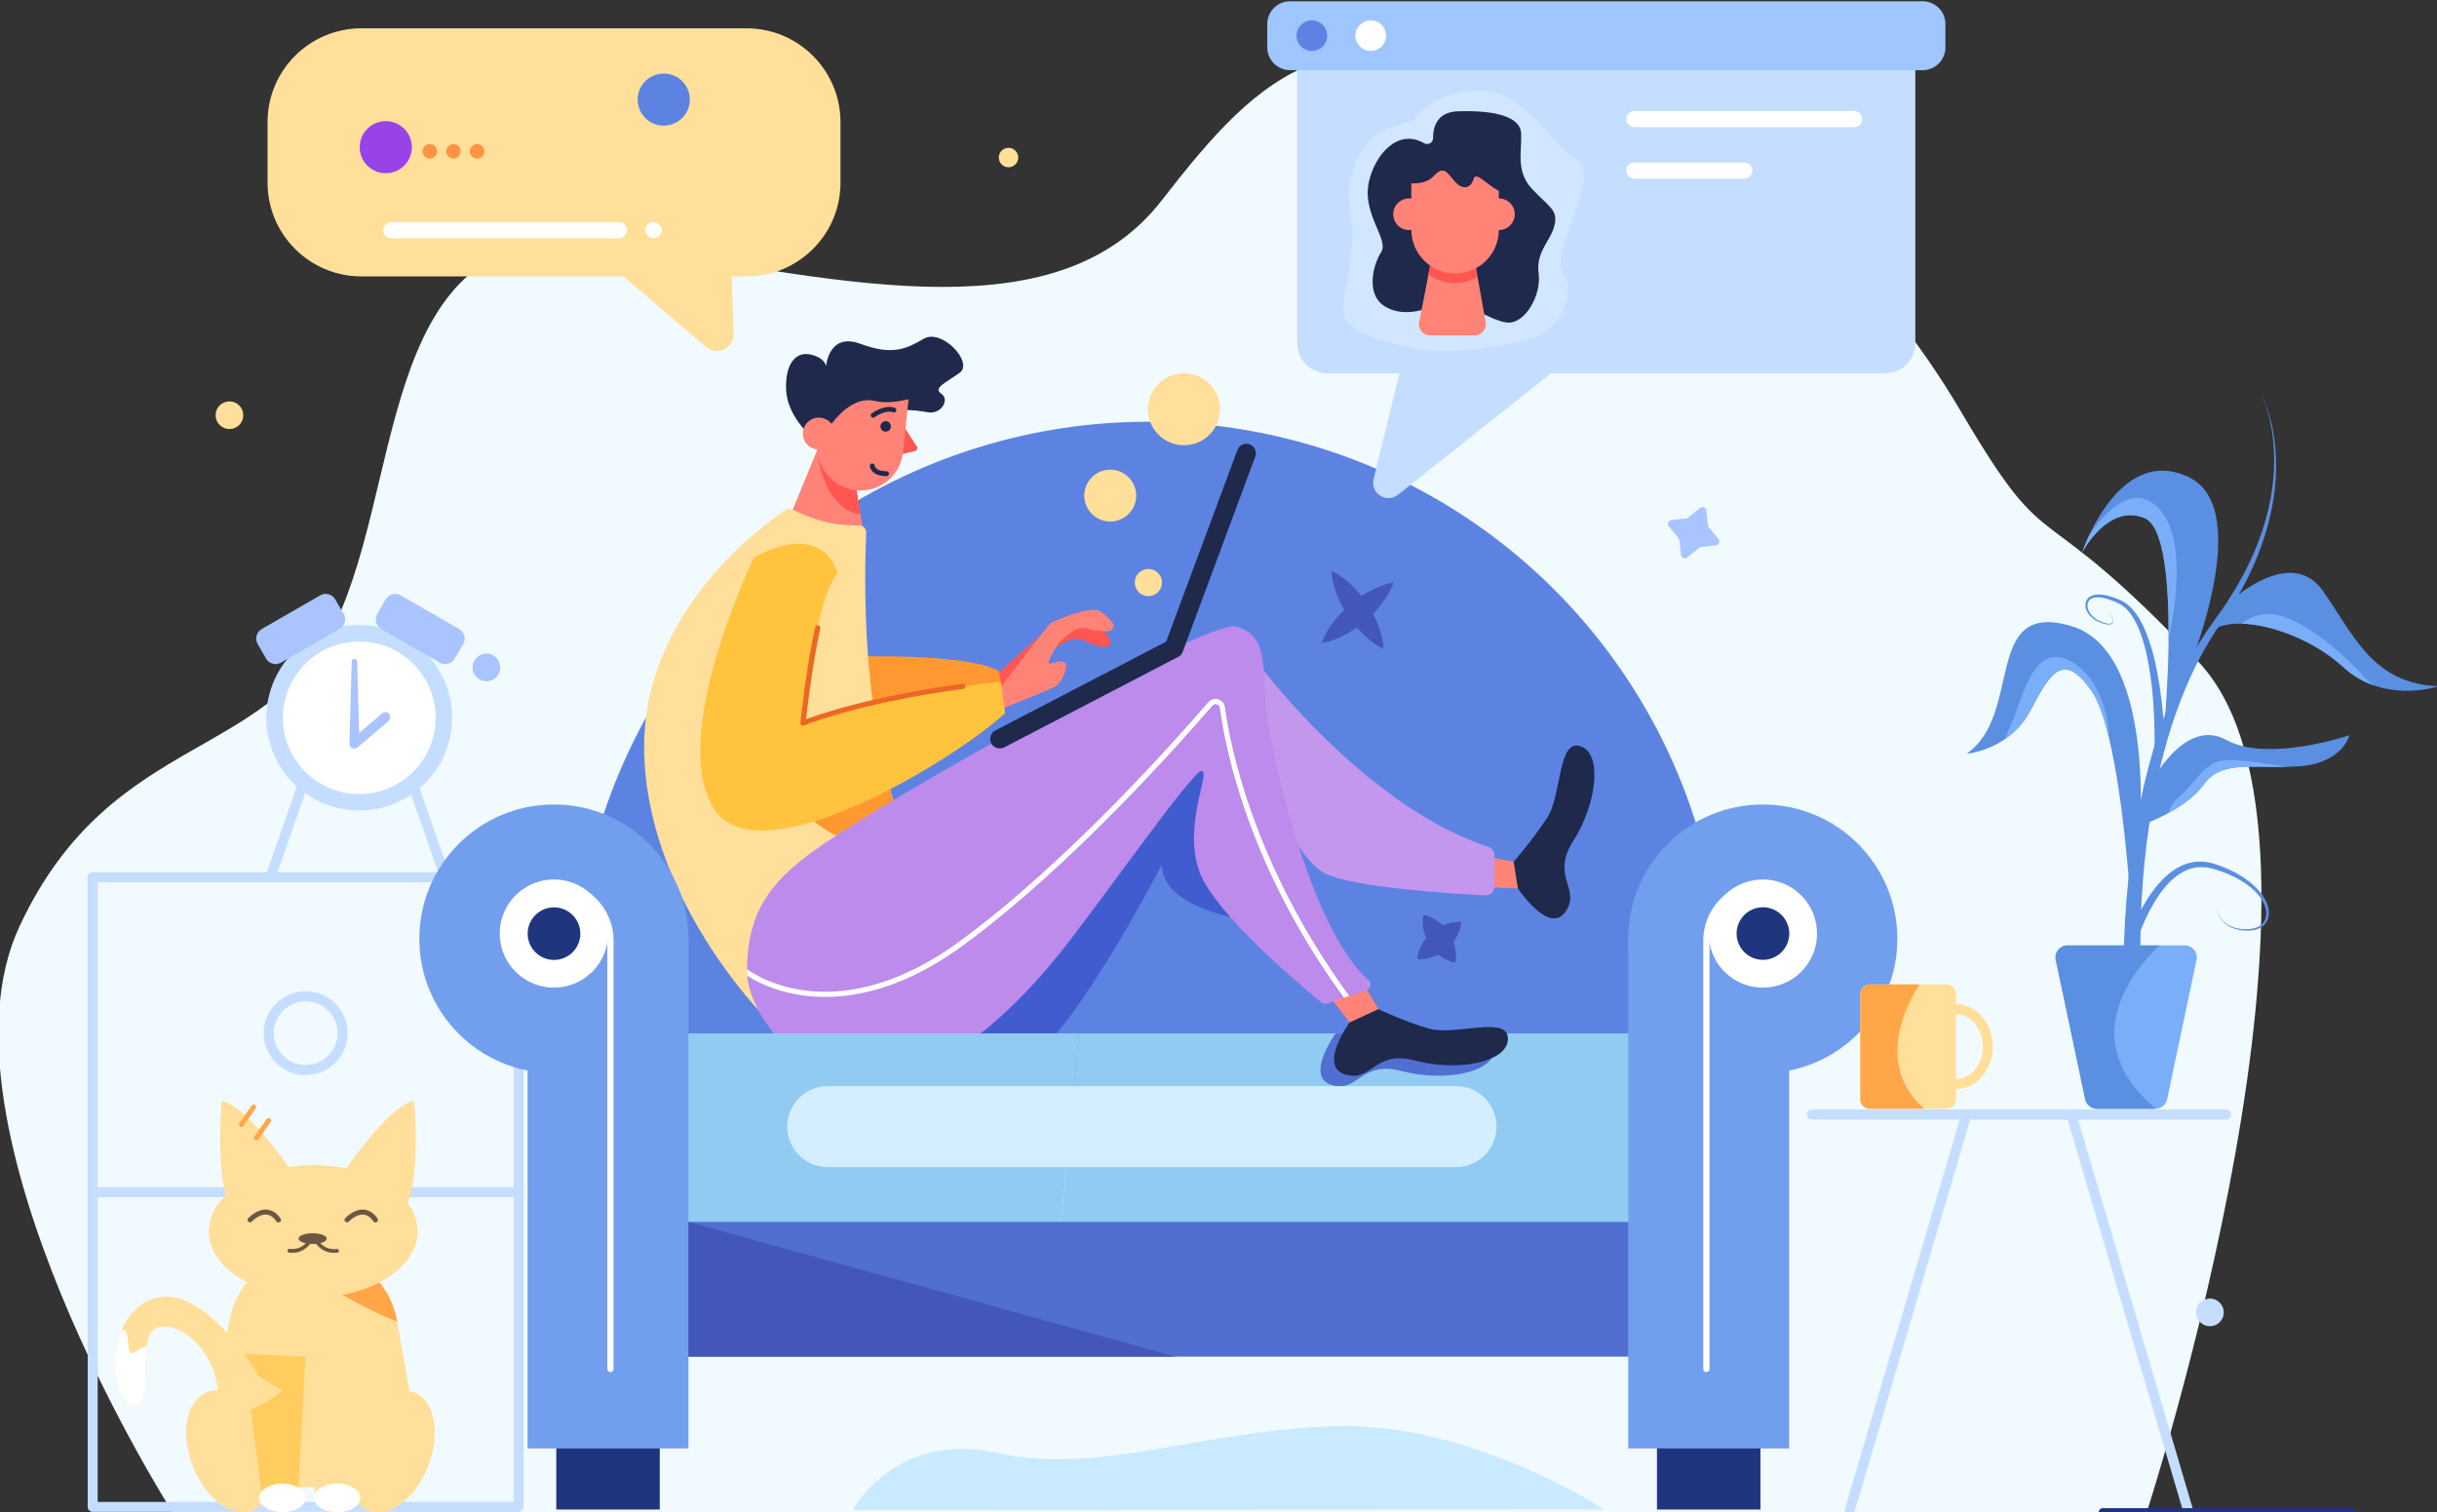 <svg width="714" height="443" viewBox="0 0 714 443" fill="none" xmlns="http://www.w3.org/2000/svg">
<rect x="0" y="0" width="714" height="443" fill="#333333" stroke="none"/>
<g clip-path="url(#clip0)">
<path d="M50.562 443.044C50.562 443.044 -21.665 329.912 5.763 271.284C33.191 212.656 81.209 223.936 100.152 178.304C119.096 132.672 112.44 59.369 182.034 71.635C251.629 83.901 310.8 96.824 340.422 58.639C370.045 20.454 391.695 -0.537 457.23 28.448C522.765 57.434 548.291 76.088 575.024 121.392C601.758 166.695 595.065 142.054 644.107 193.892C693.148 245.73 628.966 443.007 628.966 443.007H50.562V443.044Z" fill="#F0FAFF"/>
<path d="M151.936 442.934H27.156C26.352 442.934 25.693 442.277 25.693 441.474V257.011C25.693 256.208 26.352 255.551 27.156 255.551H151.936C152.74 255.551 153.399 256.208 153.399 257.011V441.474C153.399 442.277 152.74 442.934 151.936 442.934ZM28.619 440.014H150.473V258.471H28.619V440.014Z" fill="#C5DDFF"/>
<path d="M151.936 350.719H27.156C26.352 350.719 25.693 350.062 25.693 349.259C25.693 348.456 26.352 347.799 27.156 347.799H151.936C152.74 347.799 153.399 348.456 153.399 349.259C153.399 350.062 152.74 350.719 151.936 350.719Z" fill="#C5DDFF"/>
<path d="M89.546 314.944C82.78 314.944 77.258 309.432 77.258 302.678C77.258 295.924 82.78 290.412 89.546 290.412C96.311 290.412 101.833 295.924 101.833 302.678C101.833 309.432 96.311 314.944 89.546 314.944ZM89.546 293.333C84.389 293.333 80.183 297.531 80.183 302.678C80.183 307.825 84.389 312.023 89.546 312.023C94.702 312.023 98.908 307.825 98.908 302.678C98.908 297.531 94.702 293.333 89.546 293.333Z" fill="#C5DDFF"/>
<path d="M89.546 408.837C82.78 408.837 77.258 403.324 77.258 396.571C77.258 389.817 82.78 384.305 89.546 384.305C96.311 384.305 101.833 389.817 101.833 396.571C101.833 403.324 96.311 408.837 89.546 408.837ZM89.546 387.225C84.389 387.225 80.183 391.423 80.183 396.571C80.183 401.718 84.389 405.916 89.546 405.916C94.702 405.916 98.908 401.718 98.908 396.571C98.908 391.423 94.702 387.225 89.546 387.225Z" fill="#C5DDFF"/>
<path d="M131.772 216.319C135.117 201.696 125.953 187.134 111.303 183.795C96.653 180.456 82.066 189.604 78.721 204.228C75.376 218.851 84.54 233.413 99.19 236.752C113.84 240.091 128.427 230.943 131.772 216.319Z" fill="#C5DDFF"/>
<path d="M79.232 258.472C79.086 258.472 78.903 258.435 78.757 258.399C77.989 258.143 77.587 257.304 77.843 256.537L93.678 211.16C93.934 210.394 94.775 209.992 95.543 210.248C96.311 210.503 96.713 211.343 96.457 212.11L80.622 257.486C80.403 258.107 79.817 258.472 79.232 258.472Z" fill="#C5DDFF"/>
<path d="M130.468 258.472C129.846 258.472 129.298 258.107 129.078 257.486L113.243 212.11C112.987 211.343 113.389 210.503 114.157 210.248C114.925 209.992 115.766 210.394 116.022 211.16L131.858 256.537C132.114 257.304 131.711 258.143 130.943 258.399C130.797 258.472 130.651 258.472 130.468 258.472Z" fill="#C5DDFF"/>
<path d="M99.493 184.254L82.378 194.11C80.842 195.023 78.831 194.475 77.953 192.942L75.503 188.707C74.589 187.174 75.137 185.166 76.673 184.29L93.788 174.434C95.324 173.521 97.336 174.069 98.213 175.602L100.664 179.837C101.578 181.37 101.066 183.341 99.493 184.254Z" fill="#A9C4FF"/>
<path d="M111.708 184.254L128.823 194.11C130.359 195.023 132.371 194.475 133.249 192.942L135.699 188.707C136.613 187.174 136.064 185.166 134.529 184.29L117.413 174.434C115.877 173.521 113.866 174.069 112.988 175.602L110.538 179.837C109.624 181.37 110.172 183.341 111.708 184.254Z" fill="#A9C4FF"/>
<path d="M127.069 215.299C129.836 203.273 122.314 191.285 110.267 188.523C98.22 185.76 86.21 193.269 83.443 205.294C80.675 217.32 88.198 229.308 100.245 232.071C112.291 234.833 124.301 227.324 127.069 215.299Z" fill="white"/>
<path d="M104.649 193.819L105.308 217.839L102.894 216.744L111.963 209.005C112.585 208.494 113.499 208.567 114.011 209.151C114.523 209.772 114.45 210.684 113.865 211.195L104.796 218.935L104.759 218.971C104.137 219.482 103.223 219.409 102.711 218.825C102.455 218.533 102.345 218.204 102.382 217.839L103.04 193.819C103.04 193.381 103.442 193.016 103.881 193.016C104.284 193.016 104.613 193.381 104.649 193.819Z" fill="#A9C4FF"/>
<path d="M504.552 325.493H168.32V291.36C168.32 217.619 216.521 152.529 287.139 130.918C319.248 121.098 353.588 121.098 385.734 130.918C456.352 152.529 504.552 217.619 504.552 291.36V325.493Z" fill="#5D83E2"/>
<path d="M193.298 417.854H162.98V442.239H193.298V417.854Z" fill="#1F367F"/>
<path d="M368.143 270.078C368.143 270.078 340.349 267.121 340.422 253.212C340.422 253.212 311.97 308.737 297.123 313.483C282.275 318.229 277.191 306.62 277.191 306.62L294.672 267.194C294.672 267.194 348.066 216.998 352.125 215.392C356.184 213.786 355.526 205.609 360.573 216.597C365.62 227.585 368.143 270.078 368.143 270.078Z" fill="#415CCE"/>
<path d="M494.349 302.752V364.337H310.252L316.14 302.752H494.349Z" fill="#91CBF2"/>
<path d="M428.74 249.527L447.428 253.287L448.489 260.443L427.424 259.603L428.74 249.527Z" fill="#FF8376"/>
<path d="M444.722 260.295C444.722 260.295 453.828 273.985 458.619 267.158C463.373 260.331 454.157 256.936 460.959 246.35C467.725 235.763 469.7 220.723 463.007 218.605C456.315 216.488 457.631 233.062 453.243 239.669C448.854 246.277 443.479 252.483 443.479 252.483L444.722 260.295Z" fill="#1E294C"/>
<path d="M288.164 201.045C288.164 201.045 306.047 184.983 307.034 184.289C307.985 183.632 318.883 181.405 321.553 182.975C323.016 183.815 324.296 185.75 325.137 187.319C325.722 188.414 324.844 189.692 323.601 189.546C322.028 189.364 319.98 188.926 318.079 187.867C316.726 187.1 315.08 186.918 313.617 187.465C311.752 188.159 309.302 189.364 307.546 191.335C304.328 194.949 304.218 195.679 305.023 195.716C305.864 195.752 308.424 195.095 309.265 196.3C310.106 197.504 307.619 201.849 304.803 202.725C301.987 203.601 287.213 206.448 287.213 206.448L288.164 201.045Z" fill="#FF5652"/>
<path d="M252.944 156.071L230.453 153.698L239.523 131.648L249.433 134.094L252.103 150.814L252.944 156.071Z" fill="#FF8376"/>
<path d="M252.104 150.814C240.218 148.368 239.523 131.648 239.523 131.648L249.471 134.094L252.104 150.814Z" fill="#FF5652"/>
<path d="M388.732 290.888L398.387 303.336L406.799 300.525L397.765 285.412L388.732 290.888Z" fill="#FF8376"/>
<path d="M237.659 127.853C237.659 127.853 230.601 121.939 230.309 114.09C230.016 106.241 233.381 102.846 237.659 103.905C241.938 104.964 242.011 107.337 242.011 107.337C242.011 107.337 242.743 97.261 252.105 100.729C261.467 104.197 265.417 102.262 270.683 99.232C275.949 96.166 285.384 106.241 281.142 109.235C276.9 112.228 273.316 113.688 275.803 115.368C278.29 117.047 275.803 121.501 271.78 120.771C267.794 120.04 261.394 119.529 258.103 121.209C254.775 122.888 245.924 125.115 244.462 125.735C242.962 126.392 237.659 127.853 237.659 127.853Z" fill="#1E294C"/>
<path d="M264.831 124.932L268.634 130.846C268.963 131.32 268.707 131.977 268.122 132.123L263.953 133.145L264.831 124.932Z" fill="#FF5652"/>
<path d="M252.324 192.321C252.324 192.321 283.299 191.445 292.661 196.555L293.905 204.295L265.599 212.07L250.861 213.093C250.861 213.093 243.401 211.851 243.62 206.047C243.803 200.206 252.324 192.321 252.324 192.321Z" fill="#FF9831"/>
<path d="M250.788 143.624C243.913 142.894 238.903 136.761 239.598 129.861L241.499 111.682L266.477 114.274L264.575 132.453C263.881 139.353 257.7 144.354 250.788 143.624Z" fill="#FF8376"/>
<path d="M270.426 115.66C270.426 115.66 262.27 118.873 256.456 117.486C250.641 116.098 246.033 121.1 243.875 123.838C241.718 126.576 235.537 124.057 235.537 124.057L235.647 112.63C235.647 112.63 238.134 108.359 240.803 108.323C243.473 108.286 241.754 108.25 248.959 108.25C256.163 108.213 262.051 108.834 262.051 108.834L269.329 111.937L270.426 115.66Z" fill="#1E294C"/>
<path d="M241.857 131.269C244.207 130.193 245.238 127.419 244.16 125.074C243.082 122.728 240.304 121.699 237.954 122.775C235.604 123.85 234.573 126.624 235.651 128.97C236.729 131.315 239.507 132.345 241.857 131.269Z" fill="#FF8376"/>
<path d="M370.337 196.557C370.337 196.557 400.801 236.64 436.092 248.103C437.116 248.431 437.847 249.417 437.847 250.476V259.784C437.847 261.208 436.64 262.376 435.214 262.303C426.108 261.865 396.12 260.077 387.964 255.732C378.31 250.585 370.374 225.688 370.374 225.688L368.18 209.516L368.509 198.93L370.337 196.557Z" fill="#C397ED"/>
<path d="M271.852 255.404L224.164 298.043C224.164 298.043 188.727 262.669 188.727 218.68C188.727 178.815 223.652 153.736 230.161 149.392C230.783 148.99 231.551 148.954 232.209 149.282C233.709 150.085 236.854 151.546 241.096 152.714C245.046 153.773 249.288 153.955 251.738 153.955C252.908 153.955 253.823 154.904 253.786 156.072C252.689 182.758 254.92 204.223 257.845 219.008C260.917 234.56 265.123 244.307 268.122 249.746C270.316 253.689 271.852 255.404 271.852 255.404Z" fill="#FFDF99"/>
<path d="M268.122 249.708C236.379 250.585 226.541 225.724 226.541 225.724C226.541 225.724 245.521 220.65 257.846 218.971C260.918 234.522 265.123 244.269 268.122 249.708Z" fill="#FF9831"/>
<path d="M437.81 307.388C437.81 314.397 422.852 317.026 410.674 313.777C398.496 310.528 398.057 320.311 390.085 317.829C382.624 315.492 390.377 304.103 391.328 302.752H409.467C411.113 303.336 412.905 303.92 414.697 304.468C422.377 306.622 437.81 300.416 437.81 307.388Z" fill="#506FD1"/>
<path d="M400.984 287.128C402.008 288.004 401.642 289.647 400.399 290.085L395.316 291.8L394.877 291.947L393.78 292.312L393.158 292.531L388.843 293.991C388.257 294.173 387.636 294.064 387.16 293.699C382.37 289.793 355.965 267.853 351.431 255.404C346.457 241.715 354.868 225.835 352.052 225.835C349.236 225.835 321.223 266.137 309.667 280.301C254.408 347.873 220.178 302.825 218.898 285.85C218.861 285.521 218.861 285.193 218.861 284.901C218.861 284.645 218.861 284.39 218.861 284.134C219.008 269.642 223.579 260.515 236.379 250.768C256.346 235.509 354.21 181.042 362.329 183.561C370.447 186.044 370.118 192.578 370.74 205.026C371.398 216.854 383.357 271.868 400.984 287.128Z" fill="#BC8BEC"/>
<path d="M395.424 299.539C395.424 299.539 386.135 312.279 394.071 314.762C402.007 317.244 402.482 307.461 414.66 310.71C426.802 313.995 441.796 311.33 441.796 304.321C441.796 297.312 426.363 303.555 418.719 301.364C411.076 299.174 403.872 295.633 403.872 295.633L395.424 299.539Z" fill="#1E294C"/>
<path d="M292.917 219.261C291.893 219.261 290.942 218.714 290.43 217.765C289.736 216.414 290.248 214.735 291.601 214.004L341.666 187.976L362.548 131.83C363.097 130.406 364.669 129.64 366.132 130.187C367.558 130.735 368.326 132.305 367.778 133.765L346.53 190.933C346.274 191.59 345.835 192.101 345.214 192.43L294.197 218.969C293.795 219.152 293.32 219.261 292.917 219.261Z" fill="#1E294C"/>
<path d="M292.113 202.652C292.113 202.652 306.778 183.596 307.583 182.757C308.424 181.917 318.7 177.792 321.626 178.814C323.235 179.398 324.808 181.041 325.941 182.428C326.709 183.377 326.087 184.801 324.844 184.911C323.272 185.02 321.187 184.947 319.102 184.253C317.603 183.742 315.994 183.888 314.641 184.691C312.922 185.714 310.728 187.356 309.375 189.62C306.888 193.781 306.888 194.512 307.729 194.402C308.57 194.292 310.947 193.161 312.008 194.183C313.032 195.205 311.386 199.951 308.79 201.302C306.193 202.652 292.15 208.165 292.15 208.165V202.652H292.113Z" fill="#FF8376"/>
<path d="M220.946 163.263C220.946 163.263 196.005 214.699 208.878 236.493C221.75 258.287 280.373 222.183 294.49 208.895L293.246 199.768C293.246 199.768 259.784 202.689 235.245 211.815C235.245 211.815 238.975 174.433 245.412 168.045C245.448 168.045 241.938 152.092 220.946 163.263Z" fill="#FFC33E"/>
<path d="M395.316 291.799L394.877 291.946L393.78 292.311C383.138 277.745 374.507 262.303 368.07 246.24C360.903 228.316 358.306 214.188 357.392 207.362C357.319 206.851 356.989 206.486 356.514 206.34C356.039 206.194 355.563 206.34 355.234 206.705C346.018 217.401 313.47 254.162 281.91 277.161C262.308 291.471 246.107 292.968 235.976 291.727C226.578 290.558 220.617 286.981 218.898 285.813C218.861 285.484 218.861 285.155 218.861 284.863C218.861 284.608 218.861 284.352 218.861 284.097C219.008 284.097 219.19 284.133 219.3 284.243C219.373 284.279 225.59 288.916 236.232 290.23C246.07 291.434 261.796 289.901 280.959 275.92C312.373 253.03 344.848 216.379 354.027 205.719C354.759 204.879 355.856 204.551 356.916 204.879C357.977 205.208 358.708 206.084 358.855 207.143C360.354 217.949 367.01 253.103 395.316 291.799Z" fill="white"/>
<path d="M235.281 212.583C235.098 212.583 234.952 212.547 234.805 212.437C234.586 212.291 234.476 212.036 234.513 211.743C234.513 211.597 236.085 196.338 238.828 183.78C238.901 183.379 239.34 183.123 239.742 183.196C240.145 183.269 240.401 183.707 240.328 184.109C238.06 194.549 236.597 206.852 236.158 210.685C251.262 205.245 269.365 202.069 282.018 200.317C282.42 200.244 282.823 200.536 282.859 200.974C282.896 201.412 282.64 201.777 282.201 201.814C269.292 203.566 250.75 206.852 235.537 212.51C235.464 212.583 235.354 212.583 235.281 212.583Z" fill="#ED6724"/>
<path d="M261.027 124.933C261.027 125.773 260.332 126.466 259.491 126.466C258.65 126.466 257.955 125.773 257.955 124.933C257.955 124.093 258.65 123.4 259.491 123.4C260.332 123.363 261.027 124.057 261.027 124.933Z" fill="#1E294C"/>
<path d="M255.835 122.375C255.615 122.375 255.396 122.266 255.25 122.083C255.03 121.755 255.067 121.317 255.396 121.098C255.542 120.988 259.199 118.36 262.162 119.491C262.527 119.637 262.71 120.039 262.564 120.404C262.418 120.769 262.015 120.952 261.65 120.806C259.784 120.075 257.115 121.572 256.274 122.229C256.127 122.302 255.981 122.375 255.835 122.375Z" fill="#1E294C"/>
<path d="M259.748 139.497C254.994 139.424 254.848 136.613 254.848 136.504C254.848 136.102 255.14 135.773 255.543 135.773C255.945 135.773 256.274 136.066 256.274 136.431C256.274 136.54 256.493 138.037 259.785 138.073C260.187 138.073 260.48 138.402 260.48 138.803C260.443 139.168 260.15 139.497 259.748 139.497Z" fill="#1E294C"/>
<path d="M310.253 364.337H174.758V302.752H316.141L310.253 364.337Z" fill="#91CBF2"/>
<path d="M496.213 357.982H176.621V397.445H496.213V357.982Z" fill="#506FD1"/>
<path d="M201.71 424.352H154.57V269.531L201.71 274.277V424.352Z" fill="#729FED"/>
<path d="M162.287 314.396C184.06 314.396 201.71 296.777 201.71 275.043C201.71 253.308 184.06 235.689 162.287 235.689C140.514 235.689 122.863 253.308 122.863 275.043C122.863 296.777 140.514 314.396 162.287 314.396Z" fill="#729FED"/>
<path d="M177.663 277.409C179.827 268.93 174.696 260.305 166.202 258.145C157.708 255.984 149.067 261.106 146.903 269.585C144.739 278.064 149.87 286.689 158.364 288.849C166.858 291.01 175.498 285.888 177.663 277.409Z" fill="white"/>
<path d="M178.852 401.973C178.34 401.973 177.938 401.571 177.938 401.06V275.59C177.938 266.975 170.916 259.966 162.285 259.966C161.773 259.966 161.371 259.564 161.371 259.053C161.371 258.542 161.773 258.141 162.285 258.141C171.903 258.141 179.766 265.953 179.766 275.59V401.06C179.766 401.571 179.327 401.973 178.852 401.973Z" fill="white"/>
<path d="M515.78 417.854H485.463V442.239H515.78V417.854Z" fill="#1F367F"/>
<path d="M477.051 424.352H524.191V269.531L477.051 274.277V424.352Z" fill="#729FED"/>
<path d="M516.474 314.396C538.247 314.396 555.897 296.777 555.897 275.043C555.897 253.308 538.247 235.689 516.474 235.689C494.701 235.689 477.051 253.308 477.051 275.043C477.051 296.777 494.701 314.396 516.474 314.396Z" fill="#729FED"/>
<path d="M519.034 289.144C527.686 287.743 533.562 279.604 532.158 270.967C530.754 262.33 522.601 256.464 513.948 257.866C505.296 259.268 499.42 267.406 500.824 276.043C502.228 284.681 510.381 290.546 519.034 289.144Z" fill="white"/>
<path d="M499.946 401.973C499.434 401.973 499.031 401.571 499.031 401.06V275.59C499.031 265.989 506.857 258.141 516.512 258.141C517.024 258.141 517.426 258.542 517.426 259.053C517.426 259.564 517.024 259.966 516.512 259.966C507.881 259.966 500.86 266.975 500.86 275.59V401.06C500.86 401.571 500.421 401.973 499.946 401.973Z" fill="white"/>
<path d="M426.583 341.922H242.522C235.976 341.922 230.637 336.629 230.637 330.058C230.637 323.523 235.939 318.193 242.522 318.193H426.583C433.129 318.193 438.469 323.487 438.469 330.058C438.469 336.629 433.166 341.922 426.583 341.922Z" fill="#D2EEFF"/>
<path d="M344.445 397.445H201.709V357.982L344.445 397.445Z" fill="#4357BA"/>
<path d="M390.123 167.277C390.745 167.533 391.293 167.861 391.842 168.19C392.39 168.519 392.866 168.884 393.378 169.212C394.365 169.942 395.243 170.709 396.084 171.512C397.766 173.155 399.193 174.944 400.473 176.805C401.753 178.704 402.85 180.711 403.691 182.902C404.13 183.997 404.496 185.129 404.788 186.297C404.934 186.881 405.044 187.502 405.154 188.122C405.264 188.743 405.337 189.363 405.337 190.057C404.715 189.801 404.166 189.473 403.618 189.144C403.069 188.816 402.594 188.451 402.082 188.122C401.094 187.392 400.217 186.625 399.376 185.822C397.693 184.18 396.267 182.391 394.987 180.492C393.707 178.594 392.61 176.586 391.769 174.396C391.33 173.301 390.964 172.169 390.672 171.001C390.525 170.417 390.379 169.796 390.306 169.176C390.233 168.592 390.16 167.934 390.123 167.277Z" fill="#4357BA"/>
<path d="M408.263 170.672C408.08 171.329 407.824 171.913 407.531 172.461C407.275 173.045 406.983 173.556 406.653 174.103C406.032 175.162 405.373 176.148 404.642 177.06C403.216 178.922 401.607 180.528 399.851 182.025C398.096 183.485 396.231 184.8 394.146 185.931C393.122 186.479 392.025 186.99 390.891 187.391C390.306 187.611 389.721 187.793 389.136 187.976C388.514 188.158 387.893 188.304 387.234 188.377C387.417 187.72 387.673 187.136 387.966 186.588C388.222 186.004 388.514 185.493 388.807 184.946C389.429 183.887 390.087 182.901 390.818 181.989C392.245 180.127 393.854 178.521 395.609 177.024C397.364 175.564 399.23 174.249 401.314 173.154C402.338 172.607 403.435 172.096 404.569 171.694C405.154 171.475 405.739 171.292 406.324 171.11C406.946 170.891 407.568 170.745 408.263 170.672Z" fill="#4357BA"/>
<path d="M417.001 267.996C417.477 268.106 417.952 268.215 418.354 268.361C418.757 268.507 419.159 268.69 419.525 268.836C420.256 269.201 420.914 269.602 421.499 270.04C422.706 270.953 423.657 272.012 424.425 273.18C425.193 274.348 425.815 275.626 426.181 277.086C426.363 277.816 426.473 278.583 426.546 279.386C426.583 279.788 426.583 280.226 426.546 280.664C426.546 281.102 426.473 281.576 426.363 282.051C425.888 281.941 425.412 281.832 425.01 281.686C424.608 281.54 424.206 281.357 423.84 281.211C423.109 280.846 422.45 280.445 421.865 280.007C420.658 279.094 419.707 278.035 418.94 276.867C418.172 275.699 417.55 274.421 417.184 272.961C417.001 272.231 416.892 271.464 416.818 270.661C416.782 270.259 416.782 269.821 416.818 269.383C416.855 268.945 416.928 268.471 417.001 267.996Z" fill="#4357BA"/>
<path d="M428.156 270.077C428.119 270.588 428.046 271.026 427.936 271.464C427.826 271.902 427.717 272.304 427.57 272.669C427.278 273.436 426.949 274.129 426.583 274.786C425.815 276.064 424.864 277.123 423.804 278.035C422.743 278.948 421.5 279.678 420.11 280.226C419.415 280.481 418.684 280.7 417.879 280.846C417.477 280.919 417.075 280.956 416.636 280.992C416.197 281.029 415.722 281.029 415.246 280.992C415.283 280.481 415.356 280.043 415.466 279.605C415.575 279.167 415.685 278.765 415.831 278.4C416.124 277.634 416.453 276.94 416.819 276.283C417.587 275.005 418.537 273.947 419.598 273.034C420.695 272.121 421.902 271.391 423.292 270.844C423.986 270.588 424.718 270.369 425.522 270.223C425.925 270.15 426.327 270.114 426.766 270.077C427.205 270.041 427.68 270.041 428.156 270.077Z" fill="#4357BA"/>
<path d="M412.357 99.816L402.446 140.374C401.422 144.536 406.25 147.602 409.614 144.937L459.972 104.927L412.357 99.816Z" fill="#C5DDFF"/>
<path d="M622.236 286.544C622.163 284.572 622.163 282.711 622.2 280.812C622.2 278.914 622.273 277.016 622.346 275.154C622.492 271.394 622.712 267.597 623.004 263.837C623.297 260.077 623.699 256.317 624.175 252.557C624.65 248.797 625.199 245.073 625.857 241.35C627.137 233.903 628.856 226.528 630.977 219.3C633.134 212.072 635.804 204.954 639.059 198.127C639.242 197.689 639.461 197.287 639.681 196.849L640.339 195.572C640.778 194.732 641.18 193.892 641.655 193.053L643.045 190.57C643.265 190.169 643.521 189.731 643.74 189.329L644.508 188.125L646.007 185.715C646.519 184.912 647.104 184.145 647.616 183.379C648.714 181.809 649.774 180.312 650.871 178.816C652.956 175.749 654.967 172.61 656.723 169.324L657.381 168.119C657.6 167.718 657.783 167.28 658.003 166.878C658.405 166.039 658.844 165.235 659.246 164.396L660.38 161.84C660.745 161.001 661.075 160.125 661.44 159.249C664.146 152.349 665.902 145.011 666.231 137.564C666.414 133.841 666.231 130.117 665.682 126.43C665.39 124.605 665.024 122.743 664.512 120.954C664.256 120.041 664 119.165 663.671 118.289C663.342 117.413 663.013 116.537 662.61 115.697C663.049 116.537 663.415 117.377 663.744 118.253C664.073 119.129 664.402 120.005 664.658 120.918C665.207 122.706 665.646 124.532 665.975 126.393C666.633 130.081 666.926 133.841 666.853 137.601C666.706 145.121 665.134 152.605 662.61 159.723C662.281 160.599 661.989 161.512 661.623 162.388L660.526 165.016C660.16 165.893 659.758 166.732 659.356 167.608C659.173 168.046 658.953 168.484 658.771 168.886L658.112 170.127C656.43 173.522 654.492 176.735 652.444 179.911C651.383 181.48 650.323 183.05 649.335 184.583C648.823 185.35 648.311 186.117 647.836 186.92L646.41 189.329L645.715 190.534C645.495 190.935 645.276 191.337 645.057 191.775L643.74 194.221C643.301 195.024 642.935 195.9 642.533 196.703L641.948 197.945C641.765 198.346 641.546 198.784 641.363 199.222C638.364 206.012 635.95 213.021 634.049 220.176C632.147 227.332 630.721 234.633 629.624 241.97C629.075 245.657 628.636 249.345 628.271 253.032C627.905 256.719 627.649 260.442 627.429 264.129C627.247 267.816 627.137 271.54 627.1 275.264C627.1 277.125 627.1 278.951 627.137 280.812C627.173 282.638 627.21 284.536 627.32 286.288V286.325C627.393 287.748 626.332 288.953 624.906 289.026C623.48 289.099 622.273 288.041 622.2 286.617C622.236 286.58 622.236 286.544 622.236 286.544Z" fill="#5A8FE2"/>
<path d="M573.087 291.215V322.026C573.087 323.596 571.807 324.837 570.271 324.837H547.853C546.28 324.837 545.037 323.559 545.037 322.026V291.215C545.037 289.646 546.317 288.404 547.853 288.404H570.271C571.807 288.404 573.087 289.682 573.087 291.215Z" fill="#FFDF99"/>
<path d="M573.085 319.069C567.161 319.069 562.297 313.483 562.297 306.62C562.297 299.757 567.124 294.172 573.085 294.172C579.01 294.172 583.874 299.757 583.874 306.62C583.874 313.483 579.01 319.069 573.085 319.069ZM573.085 297.129C568.77 297.129 565.223 301.4 565.223 306.657C565.223 311.914 568.733 316.185 573.085 316.185C577.401 316.185 580.948 311.914 580.948 306.657C580.948 301.4 577.401 297.129 573.085 297.129Z" fill="#FFDF99"/>
<path d="M643.557 281.211L634.927 322.061C634.597 323.631 633.244 324.762 631.635 324.835C631.599 324.835 631.562 324.835 631.489 324.835H614.374C612.728 324.835 611.302 323.667 610.936 322.061L602.306 281.211C601.867 279.021 603.512 276.977 605.743 276.977H640.12C642.35 276.977 644.033 279.057 643.557 281.211Z" fill="#7AAEF9"/>
<path d="M652.189 327.977H530.81C530.006 327.977 529.348 327.32 529.348 326.517C529.348 325.714 530.006 325.057 530.81 325.057H652.189C652.994 325.057 653.652 325.714 653.652 326.517C653.652 327.32 652.994 327.977 652.189 327.977Z" fill="#C5DDFF"/>
<path d="M640.998 443.808C640.376 443.808 639.791 443.406 639.608 442.749L605.451 326.917C605.232 326.15 605.67 325.347 606.438 325.092C607.206 324.873 608.011 325.311 608.267 326.077L642.424 441.91C642.643 442.676 642.205 443.479 641.437 443.735C641.29 443.771 641.144 443.808 640.998 443.808Z" fill="#C5DDFF"/>
<path d="M541.964 443.809C541.817 443.809 541.671 443.772 541.562 443.736C540.794 443.517 540.355 442.714 540.574 441.911L574.731 326.078C574.951 325.312 575.755 324.873 576.56 325.093C577.328 325.312 577.767 326.115 577.547 326.918L543.39 442.75C543.171 443.407 542.585 443.809 541.964 443.809Z" fill="#C5DDFF"/>
<path d="M552.24 109.379H388.988C384.051 109.379 380.064 105.4 380.064 100.472V19.429C380.064 14.501 384.051 10.521 388.988 10.521H552.24C557.177 10.521 561.163 14.501 561.163 19.429V100.472C561.2 105.363 557.177 109.379 552.24 109.379Z" fill="#C5DDFF"/>
<path d="M396.926 48.27C399.339 41.444 405.52 36.844 412.651 35.749C413.675 35.603 414.516 35.165 415.028 34.069C416.893 30.127 430.059 23.775 440.152 27.936C450.246 32.098 455.512 43.196 462.314 46.956C469.116 50.716 453.976 75.357 457.926 80.103C461.875 84.849 457.706 95.18 451.123 98.21C444.541 101.276 425.89 103.686 418.539 102.591C411.188 101.495 391.879 98.648 393.415 89.448C394.951 80.249 397.438 71.05 395.426 60.755C394.622 56.666 395.536 52.176 396.926 48.27Z" fill="#D2E6FF"/>
<path d="M417.222 41.954C418.392 42.611 419.855 41.845 419.855 40.494C419.855 37.135 421.062 32.828 427.096 32.609C437.044 32.28 445.455 33.813 445.674 39.143C445.894 44.437 444.029 50.204 448.893 55.388C453.756 60.572 456.536 61.412 455.439 66.011C454.342 70.611 449.916 73.714 450.794 80.139C451.672 86.564 446.698 95.07 441.505 94.486C436.312 93.902 428.961 87.732 423.476 88.973C418.027 90.178 412.139 93.281 406.068 89.959C399.997 86.637 402.191 77.693 404.642 73.897C407.092 70.064 398.9 62.689 401.094 53.161C403.033 44.801 409.835 37.646 417.222 41.954Z" fill="#1E294C"/>
<path d="M432.069 98.248H418.976C416.928 98.248 415.393 96.386 415.795 94.378L418.538 80.323L419.781 73.898L431.63 74.044L432.91 81.163L435.287 94.415C435.616 96.422 434.08 98.248 432.069 98.248Z" fill="#FF8376"/>
<path d="M432.874 81.163C430.936 82.295 428.705 82.952 426.292 82.952C423.366 82.952 420.66 81.966 418.502 80.323L419.745 73.898L431.594 74.044L432.874 81.163Z" fill="#FF5652"/>
<path d="M563.286 20.563H377.981C374.288 20.563 371.289 17.569 371.289 13.882V7.056C371.289 3.368 374.288 0.375 377.981 0.375H563.286C566.98 0.375 569.978 3.368 569.978 7.056V13.882C569.978 17.569 566.98 20.563 563.286 20.563Z" fill="#9FC6FF"/>
<path d="M426.327 80.102C419.232 80.102 413.49 74.371 413.49 67.289V46.955H439.126V67.289C439.163 74.371 433.421 80.102 426.327 80.102Z" fill="#FF8376"/>
<path d="M439.164 67.399C441.729 67.399 443.808 65.324 443.808 62.763C443.808 60.203 441.729 58.127 439.164 58.127C436.599 58.127 434.52 60.203 434.52 62.763C434.52 65.324 436.599 67.399 439.164 67.399Z" fill="#FF8376"/>
<path d="M412.832 67.399C415.397 67.399 417.477 65.324 417.477 62.763C417.477 60.203 415.397 58.127 412.832 58.127C410.267 58.127 408.188 60.203 408.188 62.763C408.188 65.324 410.267 67.399 412.832 67.399Z" fill="#FF8376"/>
<path d="M410.164 53.273C410.164 53.273 416.93 55.025 420.002 51.63C423.11 48.199 424.024 50.754 426.328 53.273C428.632 55.828 430.973 55.135 431.741 52.397C432.509 49.622 437.373 56.157 440.152 56.047C442.932 55.938 443.041 54.843 442.822 52.506C442.602 50.17 440.957 44.11 440.957 44.11L437.739 42.139L422.342 43.015C422.342 43.015 420.587 43.234 416.381 44.219C412.175 45.205 411.078 46.081 411.078 46.081L410.164 53.273Z" fill="#1E294C"/>
<path d="M543.245 37.246H478.844C477.527 37.246 476.467 36.187 476.467 34.873C476.467 33.559 477.527 32.5 478.844 32.5H543.245C544.562 32.5 545.622 33.559 545.622 34.873C545.622 36.187 544.562 37.246 543.245 37.246Z" fill="white"/>
<path d="M511.061 52.359H478.879C477.563 52.359 476.502 51.3 476.502 49.986C476.502 48.672 477.563 47.613 478.879 47.613H511.061C512.378 47.613 513.439 48.672 513.439 49.986C513.439 51.3 512.378 52.359 511.061 52.359Z" fill="white"/>
<path d="M401.606 14.939C404.09 14.939 406.104 12.929 406.104 10.449C406.104 7.969 404.09 5.959 401.606 5.959C399.121 5.959 397.107 7.969 397.107 10.449C397.107 12.929 399.121 14.939 401.606 14.939Z" fill="white"/>
<path d="M384.344 14.939C386.828 14.939 388.842 12.929 388.842 10.449C388.842 7.969 386.828 5.959 384.344 5.959C381.86 5.959 379.846 7.969 379.846 10.449C379.846 12.929 381.86 14.939 384.344 14.939Z" fill="#5D83E2"/>
<path d="M144.066 199.269C146.134 198.407 147.111 196.033 146.247 193.968C145.384 191.903 143.006 190.928 140.937 191.79C138.869 192.653 137.892 195.026 138.755 197.091C139.619 199.156 141.997 200.131 144.066 199.269Z" fill="#A9C4FF"/>
<path d="M401.145 430.355C401.504 428.146 400.001 426.065 397.788 425.706C395.575 425.348 393.49 426.848 393.131 429.057C392.772 431.266 394.275 433.347 396.488 433.706C398.701 434.064 400.786 432.564 401.145 430.355Z" fill="#C5DDFF"/>
<path d="M647.471 388.54C649.713 388.54 651.531 386.726 651.531 384.488C651.531 382.25 649.713 380.436 647.471 380.436C645.23 380.436 643.412 382.25 643.412 384.488C643.412 386.726 645.23 388.54 647.471 388.54Z" fill="#C5DDFF"/>
<path d="M71.232 122.295C71.592 120.086 70.091 118.004 67.878 117.644C65.665 117.285 63.579 118.784 63.219 120.993C62.858 123.202 64.36 125.284 66.573 125.643C68.786 126.003 70.872 124.504 71.232 122.295Z" fill="#FFDF99"/>
<path d="M295.478 49.002C297.053 49.002 298.33 47.727 298.33 46.154C298.33 44.581 297.053 43.307 295.478 43.307C293.902 43.307 292.625 44.581 292.625 46.154C292.625 47.727 293.902 49.002 295.478 49.002Z" fill="#FFDF99"/>
<path d="M337.98 174.343C340.014 173.502 340.98 171.175 340.137 169.144C339.295 167.114 336.963 166.15 334.929 166.991C332.895 167.832 331.929 170.16 332.772 172.19C333.614 174.22 335.946 175.184 337.98 174.343Z" fill="#FFDF99"/>
<path d="M325.283 152.786C329.484 152.786 332.889 149.386 332.889 145.193C332.889 140.999 329.484 137.6 325.283 137.6C321.081 137.6 317.676 140.999 317.676 145.193C317.676 149.386 321.081 152.786 325.283 152.786Z" fill="#FFDF99"/>
<path d="M354.357 127.355C358.485 123.234 358.485 116.555 354.357 112.434C350.23 108.314 343.538 108.314 339.411 112.435C335.283 116.555 335.283 123.234 339.411 127.355C343.538 131.475 350.23 131.475 354.357 127.355Z" fill="#FFDF99"/>
<path d="M523.639 276.445C525.27 272.515 523.4 268.009 519.463 266.381C515.526 264.753 511.012 266.619 509.381 270.549C507.75 274.48 509.62 278.986 513.557 280.614C517.494 282.242 522.008 280.375 523.639 276.445Z" fill="#1F367F"/>
<path d="M167.165 279.517C170.479 276.842 170.994 271.992 168.314 268.684C165.635 265.376 160.776 264.862 157.462 267.536C154.148 270.211 153.633 275.061 156.312 278.369C158.992 281.678 163.85 282.192 167.165 279.517Z" fill="#1F367F"/>
<path d="M218.715 8.297H105.894C90.717 8.297 78.393 20.599 78.393 35.749V53.527C78.393 68.677 90.717 80.98 105.894 80.98H182.619L206.902 101.678C210.121 104.416 215.094 102.043 214.948 97.809L214.363 80.98H218.751C233.928 80.98 246.253 68.677 246.253 53.527V35.749C246.216 20.563 233.892 8.297 218.715 8.297Z" fill="#FFDF99"/>
<path d="M113.026 50.752C117.247 50.752 120.669 47.336 120.669 43.122C120.669 38.908 117.247 35.492 113.026 35.492C108.805 35.492 105.383 38.908 105.383 43.122C105.383 47.336 108.805 50.752 113.026 50.752Z" fill="#9743E8"/>
<path d="M194.468 36.808C198.689 36.808 202.111 33.392 202.111 29.178C202.111 24.965 198.689 21.549 194.468 21.549C190.246 21.549 186.824 24.965 186.824 29.178C186.824 33.392 190.246 36.808 194.468 36.808Z" fill="#5D83E2"/>
<path d="M125.934 46.445C127.105 46.445 128.055 45.497 128.055 44.327C128.055 43.158 127.105 42.21 125.934 42.21C124.762 42.21 123.812 43.158 123.812 44.327C123.812 45.497 124.762 46.445 125.934 46.445Z" fill="#FF9343"/>
<path d="M132.846 46.444C134.017 46.444 134.967 45.496 134.967 44.326C134.967 43.157 134.017 42.209 132.846 42.209C131.674 42.209 130.725 43.157 130.725 44.326C130.725 45.496 131.674 46.444 132.846 46.444Z" fill="#FF9343"/>
<path d="M139.795 46.444C140.966 46.444 141.916 45.496 141.916 44.326C141.916 43.157 140.966 42.209 139.795 42.209C138.623 42.209 137.674 43.157 137.674 44.326C137.674 45.496 138.623 46.444 139.795 46.444Z" fill="#FF9343"/>
<path d="M631.635 324.835C631.599 324.835 631.562 324.835 631.489 324.835H614.374C612.728 324.835 611.302 323.667 610.936 322.061L602.306 281.211C601.867 279.021 603.512 276.977 605.743 276.977H632.696C625.894 283.402 607.243 304.502 631.635 324.835Z" fill="#5A8FE2"/>
<path d="M714.468 201.048C714.468 201.048 705.179 204.187 695.452 200.792C692.453 199.734 689.381 198.054 686.565 195.462C678.227 187.76 665.719 182.941 656.76 182.722C652.883 182.612 649.665 183.379 647.727 185.095L654.09 175.64C654.09 175.64 671.278 159.979 680.494 173.011C689.71 186.044 695.122 200.354 714.468 201.048Z" fill="#5A8FE2"/>
<path d="M95.251 435.705H88.266C72.724 435.705 60.984 421.687 63.727 406.428L67.201 386.897C69.323 375.033 79.672 366.381 91.777 366.381C95.325 366.381 98.689 367.111 101.761 368.462C103.955 369.411 105.967 370.652 107.759 372.185C112.111 375.836 115.256 380.947 116.316 386.897L116.353 387.153V387.226L119.79 406.428C122.533 421.724 110.794 435.705 95.251 435.705Z" fill="#FFDF99"/>
<path d="M626.553 249.891L623.92 260.441C623.92 260.441 622.164 233.901 617.849 215.941C616.423 210.1 614.74 205.171 612.766 202.361C604.647 190.971 600.953 196.556 594.882 208.165C592.871 211.998 590.165 214.699 587.385 216.561C581.827 220.358 576.158 220.832 576.158 220.832C592.908 209.37 580.693 175.675 606.841 183.414C632.989 191.153 626.553 249.891 626.553 249.891Z" fill="#5A8FE2"/>
<path d="M640.195 198.636L634.343 209.953C634.343 209.953 635.257 199.403 635.367 187.283C635.477 172.023 634.307 154.209 628.272 151.763C617.776 147.492 610.426 161.145 610.023 161.875C610.097 161.583 610.828 159.465 612.218 156.581C616.277 148.003 625.932 132.707 640.999 139.643C661.515 149.061 640.195 198.636 640.195 198.636Z" fill="#5A8FE2"/>
<path d="M116.39 387.189C108.344 384.305 91.522 374.485 91.522 374.485L100.847 368.535C100.847 368.535 101.176 368.498 101.761 368.498C103.956 369.447 105.967 370.688 107.759 372.222C112.111 375.872 115.256 380.983 116.317 386.933L116.39 387.189Z" fill="#FFA748"/>
<path d="M688.358 215.394C688.358 215.394 686.346 223.717 673.29 224.521C672.12 224.594 670.95 224.63 669.816 224.667C658.552 224.886 650.36 223.133 645.643 229.85C643.156 233.355 639.024 236.166 635.33 238.174C631.234 240.4 627.76 241.605 627.76 241.605L629.991 229.814C629.991 229.814 639.865 210.028 652.189 216.745C664.513 223.535 688.358 215.394 688.358 215.394Z" fill="#5A8FE2"/>
<path d="M635.367 187.281C635.477 172.022 634.307 154.207 628.272 151.761C617.776 147.49 610.426 161.143 610.023 161.873C610.097 161.581 610.828 159.464 612.218 156.58C617.082 149.608 625.347 140.992 632.697 149.206C640.121 157.42 637.817 175.636 635.367 187.281Z" fill="#7AAEF9"/>
<path d="M695.452 200.791C692.453 199.733 689.381 198.053 686.565 195.461C678.227 187.759 665.72 182.94 656.76 182.721C658.808 181.115 661.624 179.764 665.135 179.873C673.253 180.165 685.687 190.643 692.27 197.834C693.221 198.929 694.318 199.915 695.452 200.791Z" fill="#7AAEF9"/>
<path d="M617.848 215.939C616.422 210.098 614.74 205.17 612.765 202.359C604.646 190.969 600.953 196.555 594.882 208.164C592.87 211.997 590.164 214.698 587.385 216.56C588.08 214.917 588.848 213.128 589.652 211.157C593.09 202.907 596.089 188.231 606.475 193.634C614.155 197.65 617.848 208.127 617.848 215.939Z" fill="#7AAEF9"/>
<path d="M669.816 224.667C658.553 224.886 650.361 223.134 645.643 229.851C643.156 233.355 639.024 236.166 635.33 238.174C635.769 236.604 636.72 234.889 638.548 233.319C643.815 228.829 645.899 222.988 652.189 222.696C656.285 222.513 664.514 223.754 669.816 224.667Z" fill="#7AAEF9"/>
<path d="M621.506 280.847C622.018 279.058 622.567 277.379 623.188 275.7C623.81 274.02 624.505 272.341 625.236 270.698C626.736 267.413 628.418 264.237 630.576 261.28C631.636 259.82 632.843 258.396 634.16 257.118C635.513 255.84 636.976 254.709 638.658 253.869C640.34 253.03 642.205 252.482 644.107 252.409C646.009 252.336 647.91 252.737 649.593 253.358C651.275 253.942 652.957 254.636 654.566 255.475C656.175 256.315 657.711 257.264 659.137 258.396C660.564 259.528 661.844 260.805 662.904 262.302C663.928 263.799 664.733 265.551 664.733 267.449C664.733 268.398 664.513 269.348 664.001 270.151C663.526 270.954 662.758 271.574 661.917 271.976C661.076 272.378 660.161 272.56 659.247 272.633C658.333 272.67 657.455 272.67 656.577 272.524C654.822 272.268 653.03 271.611 651.75 270.37C651.421 270.078 651.128 269.713 650.836 269.384C650.58 269.019 650.324 268.654 650.104 268.252C649.702 267.486 649.373 266.646 649.227 265.77C649.41 266.646 649.739 267.449 650.178 268.216C650.397 268.617 650.653 268.946 650.909 269.311C651.202 269.64 651.494 269.968 651.823 270.224C653.14 271.392 654.859 271.976 656.577 272.159C658.296 272.305 660.125 272.268 661.624 271.501C662.356 271.136 663.014 270.552 663.416 269.822C663.819 269.092 664.001 268.289 663.965 267.449C663.892 265.77 663.124 264.2 662.136 262.813C661.112 261.426 659.869 260.258 658.443 259.236C657.053 258.213 655.554 257.337 653.981 256.607C652.408 255.84 650.799 255.256 649.117 254.745C648.276 254.453 647.508 254.271 646.667 254.161C645.862 254.052 645.021 254.015 644.18 254.052C642.534 254.161 640.962 254.672 639.499 255.475C638.036 256.279 636.72 257.337 635.549 258.542C634.379 259.747 633.319 261.097 632.331 262.521C630.429 265.368 628.857 268.471 627.54 271.684C626.882 273.29 626.297 274.933 625.748 276.576C625.2 278.218 624.688 279.898 624.322 281.54V281.577C624.139 282.344 623.335 282.855 622.567 282.636C621.799 282.453 621.287 281.65 621.506 280.883V280.847Z" fill="#5A8FE2"/>
<path d="M631.234 218.97C631.307 216.049 631.234 213.092 631.124 210.135C630.978 207.178 630.795 204.221 630.466 201.301C630.136 198.38 629.698 195.46 629.112 192.576C628.491 189.692 627.723 186.845 626.626 184.18C626.04 182.829 625.382 181.551 624.578 180.347C624.175 179.762 623.737 179.178 623.261 178.667C622.786 178.156 622.237 177.682 621.652 177.317C621.359 177.134 621.067 176.952 620.738 176.805L619.75 176.331C619.421 176.185 619.092 176.039 618.726 175.929C618.397 175.82 618.031 175.674 617.702 175.564C617.007 175.345 616.313 175.163 615.618 175.053C614.923 174.98 614.191 174.944 613.533 175.09C613.204 175.163 612.875 175.272 612.619 175.455C612.363 175.637 612.107 175.856 611.924 176.112C611.595 176.659 611.522 177.39 611.668 178.047C611.814 178.74 612.143 179.361 612.582 179.945C613.021 180.529 613.57 181.004 614.155 181.405C614.777 181.807 615.435 182.099 616.13 182.354C616.495 182.464 616.825 182.573 617.19 182.646C617.556 182.719 617.922 182.792 618.251 182.719C618.434 182.683 618.58 182.646 618.726 182.537C618.836 182.427 618.946 182.281 618.982 182.099C619.055 181.734 618.946 181.369 618.836 181.04C618.617 180.347 618.251 179.689 617.849 179.032C618.287 179.653 618.653 180.274 618.909 181.004C619.019 181.369 619.129 181.734 619.092 182.135C619.055 182.318 618.982 182.537 618.836 182.683C618.69 182.829 618.47 182.902 618.287 182.938C617.885 183.011 617.519 182.975 617.154 182.902C616.788 182.829 616.422 182.756 616.057 182.646C615.325 182.427 614.63 182.135 613.972 181.734C613.314 181.332 612.729 180.821 612.217 180.237C611.705 179.653 611.302 178.959 611.119 178.193C611.01 177.828 610.973 177.39 611.01 176.988C611.046 176.586 611.156 176.185 611.376 175.783C611.595 175.418 611.887 175.09 612.217 174.871C612.582 174.652 612.948 174.469 613.35 174.36C614.118 174.141 614.923 174.141 615.727 174.214C616.495 174.287 617.263 174.433 617.995 174.652C618.361 174.761 618.726 174.871 619.092 174.98C619.458 175.09 619.823 175.236 620.153 175.382L621.213 175.82C621.579 175.966 621.945 176.148 622.274 176.367C622.968 176.769 623.59 177.28 624.139 177.828C624.687 178.375 625.199 178.959 625.675 179.58C626.589 180.821 627.357 182.172 628.015 183.559C629.295 186.333 630.21 189.217 630.978 192.138C631.709 195.058 632.258 198.015 632.733 201.009C633.172 203.966 633.538 206.959 633.794 209.953C634.05 212.946 634.232 215.94 634.306 218.97C634.306 219.773 633.684 220.43 632.879 220.466C632.075 220.466 631.416 219.846 631.38 219.043C631.234 219.006 631.234 219.006 631.234 218.97Z" fill="#5A8FE2"/>
<path d="M249.836 442.347C249.836 442.347 262.27 419.093 292.112 425.664C321.954 432.235 350.845 419.203 390.853 417.852C430.862 416.501 470.029 442.238 470.029 442.238L249.836 442.347Z" fill="#CAEAFF"/>
<path d="M91.778 380.107C108.663 380.107 122.352 371.428 122.352 360.722C122.352 350.017 108.663 341.338 91.778 341.338C74.893 341.338 61.205 350.017 61.205 360.722C61.205 371.428 74.893 380.107 91.778 380.107Z" fill="#FFDF99"/>
<path d="M99.201 345.647C99.201 345.647 113.354 323.853 121.363 322.539C121.363 322.539 124.179 352.985 115.951 356.818C107.722 360.688 107.21 360.724 107.21 360.724L99.201 345.647Z" fill="#FFDF99"/>
<path d="M87.133 345.647C87.133 345.647 72.98 323.853 64.971 322.539C64.971 322.539 62.155 352.985 70.383 356.818C78.612 360.688 79.124 360.724 79.124 360.724L87.133 345.647Z" fill="#FFDF99"/>
<path d="M81.537 358.131C81.318 358.131 81.062 358.021 80.952 357.802C80.111 356.561 79.123 355.904 78.026 355.831C75.832 355.685 73.821 357.839 73.784 357.875C73.528 358.167 73.053 358.204 72.76 357.912C72.468 357.656 72.431 357.181 72.724 356.889C72.833 356.78 75.247 354.188 78.136 354.371C79.709 354.48 81.062 355.356 82.195 356.962C82.415 357.291 82.342 357.766 82.013 357.985C81.83 358.058 81.683 358.131 81.537 358.131Z" fill="#6B5743"/>
<path d="M109.953 358.131C109.734 358.131 109.478 358.021 109.368 357.802C108.527 356.561 107.539 355.904 106.442 355.831C104.248 355.685 102.237 357.839 102.2 357.875C101.944 358.167 101.469 358.204 101.176 357.912C100.884 357.656 100.847 357.181 101.139 356.889C101.249 356.78 103.663 354.188 106.552 354.371C108.125 354.48 109.478 355.356 110.611 356.962C110.831 357.291 110.758 357.766 110.428 357.985C110.246 358.058 110.099 358.131 109.953 358.131Z" fill="#6B5743"/>
<path d="M91.595 364.446C93.878 364.446 95.728 363.743 95.728 362.876C95.728 362.009 93.878 361.307 91.595 361.307C89.313 361.307 87.463 362.009 87.463 362.876C87.463 363.743 89.313 364.446 91.595 364.446Z" fill="#6B5743"/>
<path d="M97.884 367.038C93.934 367.038 92.179 363.789 92.179 363.753C92.032 363.497 92.142 363.168 92.398 363.022C92.654 362.876 92.983 362.986 93.13 363.241C93.203 363.387 94.849 366.381 98.688 365.906C98.981 365.87 99.273 366.089 99.31 366.381C99.347 366.673 99.127 366.965 98.835 367.002C98.506 367.002 98.176 367.038 97.884 367.038Z" fill="#6B5743"/>
<path d="M85.633 367.037C85.341 367.037 85.012 367.001 84.683 366.964C84.39 366.928 84.171 366.636 84.207 366.344C84.244 366.052 84.536 365.833 84.829 365.869C88.705 366.344 90.388 363.241 90.388 363.204C90.534 362.949 90.863 362.839 91.119 362.985C91.375 363.131 91.485 363.46 91.338 363.715C91.302 363.788 89.583 367.037 85.633 367.037Z" fill="#6B5743"/>
<path d="M70.749 330.167C70.603 330.167 70.457 330.131 70.31 330.021C69.981 329.802 69.908 329.328 70.127 328.999L73.711 323.925C73.931 323.596 74.406 323.523 74.735 323.742C75.064 323.961 75.138 324.436 74.918 324.765L71.334 329.839C71.188 330.058 70.969 330.167 70.749 330.167Z" fill="#FFA748"/>
<path d="M75.138 334.111C74.992 334.111 74.845 334.074 74.699 333.965C74.37 333.746 74.297 333.271 74.516 332.943L78.1 327.868C78.319 327.54 78.795 327.467 79.124 327.686C79.453 327.905 79.526 328.379 79.307 328.708L75.723 333.782C75.577 334.001 75.357 334.111 75.138 334.111Z" fill="#FFA748"/>
<path d="M73.927 442.584C79.906 440.297 81.77 430.674 78.091 421.091C74.411 411.508 66.582 405.594 60.603 407.882C54.624 410.169 52.76 419.792 56.44 429.375C60.119 438.958 67.948 444.872 73.927 442.584Z" fill="#FFDF99"/>
<path d="M125.489 429.389C129.168 419.806 127.304 410.184 121.326 407.896C115.347 405.609 107.517 411.523 103.838 421.106C100.159 430.689 102.022 440.311 108.001 442.599C113.98 444.886 121.809 438.972 125.489 429.389Z" fill="#FFDF99"/>
<path d="M71.408 396.57L76.748 438.406C77.077 441.071 79.344 443.079 82.05 443.079C84.903 443.079 87.243 440.852 87.39 438.041L89.511 397.483L71.408 396.57Z" fill="#FFCD5F"/>
<path d="M108.235 396.57L102.896 438.406C102.567 441.071 100.3 443.079 97.593 443.079C94.741 443.079 92.4 440.852 92.254 438.041L90.133 397.483L108.235 396.57Z" fill="#FFDF99"/>
<path d="M82.746 443.041C86.502 443.041 89.548 441.161 89.548 438.843C89.548 436.524 86.502 434.645 82.746 434.645C78.989 434.645 75.943 436.524 75.943 438.843C75.943 441.161 78.989 443.041 82.746 443.041Z" fill="white"/>
<path d="M98.763 443.041C102.52 443.041 105.565 441.161 105.565 438.843C105.565 436.524 102.52 434.645 98.763 434.645C95.006 434.645 91.961 436.524 91.961 438.843C91.961 441.161 95.006 443.041 98.763 443.041Z" fill="white"/>
<path d="M82.744 407.375C82.744 407.375 65.849 422.014 63.728 406.463C61.606 390.911 46.247 384.34 43.65 391.495C43.358 392.262 43.175 393.211 43.029 394.27C42.078 401.717 44.053 414.494 37.835 411.245C33.264 408.872 32.057 397.92 35.678 389.597C37.689 385.034 41.127 381.237 46.283 380.142C60.802 376.966 75.832 403.177 75.832 403.177L82.744 407.375Z" fill="#FFDF99"/>
<path d="M43.066 394.271C42.115 401.718 44.09 414.495 37.873 411.246C33.301 408.873 32.094 397.921 35.715 389.598C36.483 389.489 37.031 389.817 37.214 390.912C37.982 395.256 37.251 397.848 40.213 395.694C41.127 395.037 42.115 394.526 43.066 394.271Z" fill="white"/>
<path d="M689.089 444.32H616.13C615.435 444.32 614.887 443.773 614.887 443.079C614.887 442.385 615.435 441.838 616.13 441.838H689.089C689.784 441.838 690.332 442.385 690.332 443.079C690.332 443.773 689.747 444.32 689.089 444.32Z" fill="#1F367F"/>
<path d="M500.677 154.501L503.493 157.969C504.042 158.626 503.639 159.649 502.762 159.758L498.336 160.269C498.117 160.306 497.934 160.379 497.788 160.525L494.314 163.336C493.655 163.883 492.631 163.482 492.522 162.606L492.01 158.188C491.973 157.969 491.9 157.787 491.754 157.641L488.938 154.173C488.389 153.516 488.791 152.493 489.669 152.384L494.094 151.873C494.314 151.836 494.497 151.763 494.643 151.617L498.117 148.806C498.775 148.259 499.799 148.66 499.909 149.537L500.421 153.954C500.458 154.173 500.531 154.355 500.677 154.501Z" fill="#A9C4FF"/>
<path d="M181.303 69.808H114.635C113.318 69.808 112.258 68.75 112.258 67.435C112.258 66.121 113.318 65.062 114.635 65.062H181.303C182.62 65.062 183.681 66.121 183.681 67.435C183.681 68.713 182.62 69.808 181.303 69.808Z" fill="white"/>
<path d="M191.469 69.808C190.847 69.808 190.226 69.553 189.787 69.115C189.348 68.677 189.092 68.056 189.092 67.435C189.092 66.815 189.348 66.194 189.787 65.756C190.226 65.318 190.847 65.062 191.469 65.062C192.091 65.062 192.712 65.318 193.151 65.756C193.59 66.194 193.846 66.815 193.846 67.435C193.846 68.056 193.59 68.677 193.151 69.115C192.712 69.553 192.091 69.808 191.469 69.808Z" fill="white"/>
<path d="M563.761 324.837H547.853C546.28 324.837 545.037 323.559 545.037 322.026V291.215C545.037 289.646 546.317 288.404 547.853 288.404H562.408C558.568 294.318 549.243 312.024 563.761 324.837Z" fill="#FFA748"/>
</g>
<defs>
<clipPath id="clip0">
<rect width="714" height="443" fill="white"/>
</clipPath>
</defs>
</svg>
